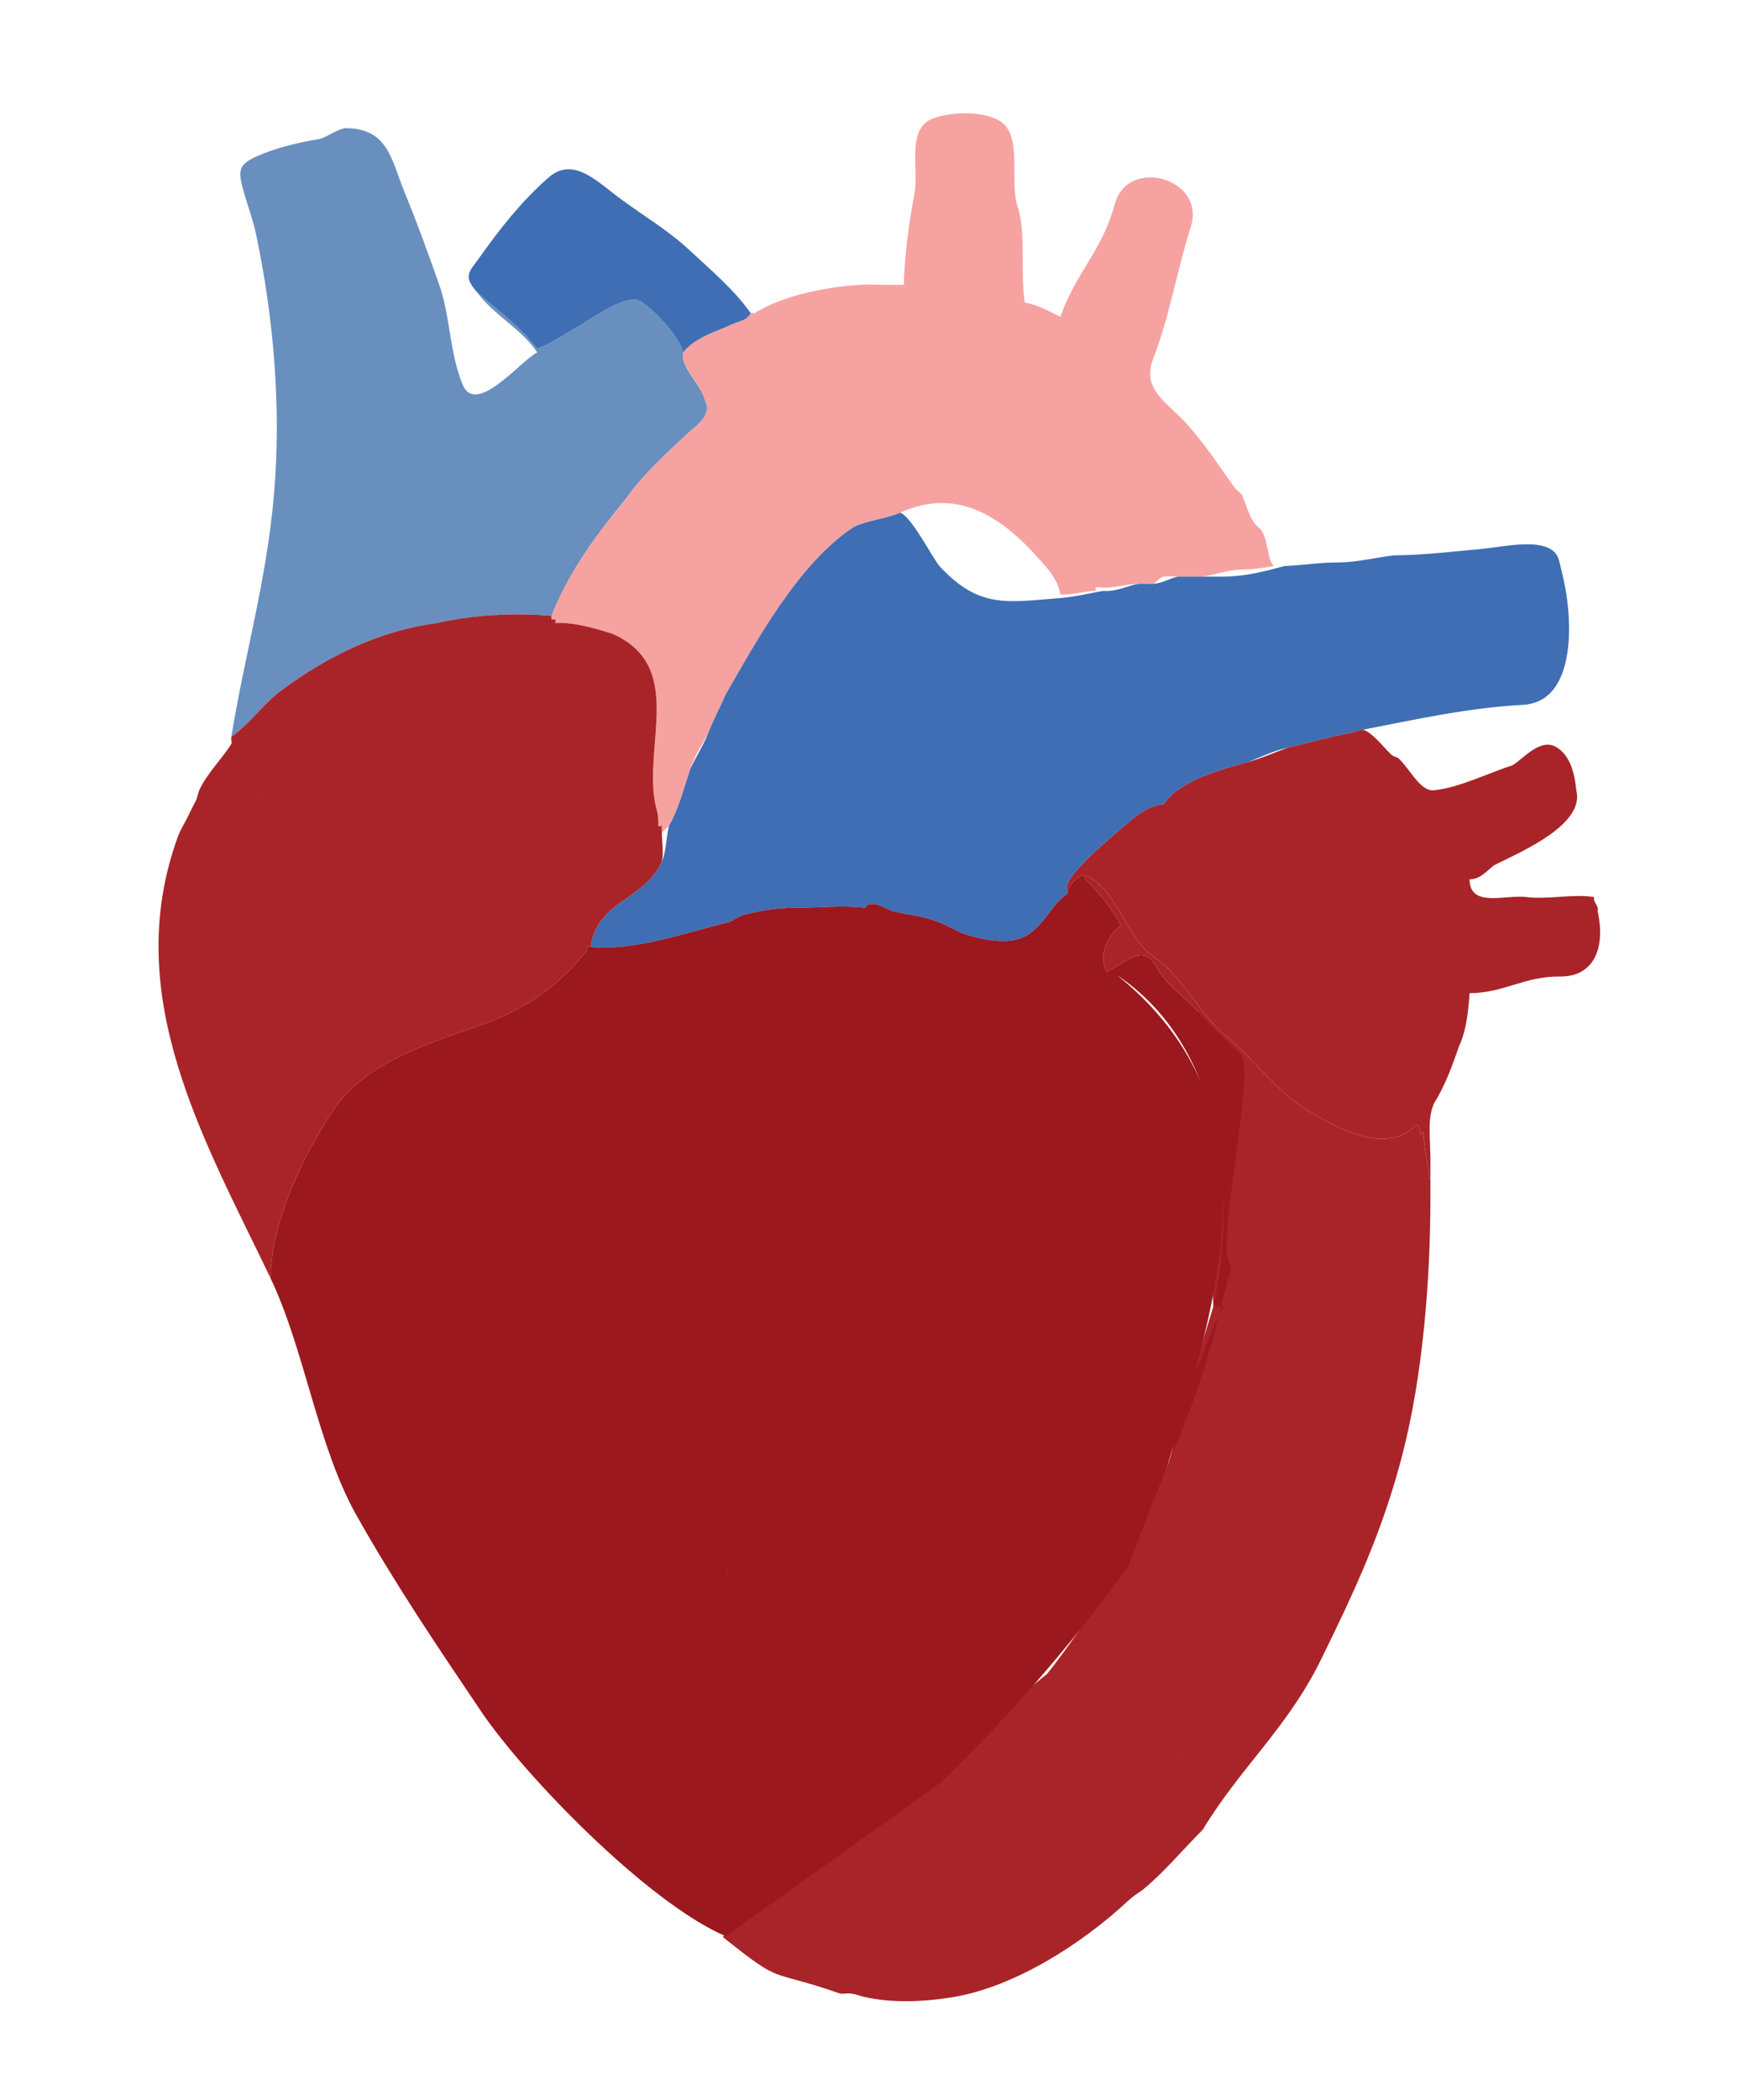 <?xml version="1.0" encoding="UTF-8" standalone="no"?>
<svg
   viewBox="0 0 489 590"
   width="489"
   height="590"
   version="1.1"
   id="elemento-svg"
   sodipodi:docname="cardiologo.svg"
   inkscape:version="1.3.2 (091e20e, 2023-11-25, custom)"
   xmlns:inkscape="http://www.inkscape.org/namespaces/inkscape"
   xmlns:sodipodi="http://sodipodi.sourceforge.net/DTD/sodipodi-0.dtd"
   xmlns="http://www.w3.org/2000/svg"
   xmlns:svg="http://www.w3.org/2000/svg">
   <defs
      id="defs176" />
   <sodipodi:namedview
      id="namedview176"
      pagecolor="#ffffff"
      bordercolor="#999999"
      borderopacity="1"
      inkscape:showpageshadow="2"
      inkscape:pageopacity="0"
      inkscape:pagecheckerboard="0"
      inkscape:deskcolor="#d1d1d1"
      inkscape:zoom="0.94320853"
      inkscape:cx="41.878332"
      inkscape:cy="341.38792"
      inkscape:window-width="1277"
      inkscape:window-height="1048"
      inkscape:window-x="634"
      inkscape:window-y="1080"
      inkscape:window-maximized="0"
      inkscape:current-layer="elemento-svg" />
   <g
      id="elemento-1"
      style="display:inline">
      <path
         id="seleccion"
         d="m 198,112 c -1.33,-3.99 -4.89,-6.96 -6,-11 -4.96,-4.34 -7.75,-12.34 -14,-15 -0.09,5.18 7.37,12.26 8.75,16.25 1.37,4 10.73,13.52 11.25,9.75 z M 68,52 c 1.18,4.75 2.98,9.16 4,14 4.91,23.32 7.11,48.69 4.99,72.99 -2.12,24.3 -8.15,44.65 -11.99,68.01 5.18,-3.62 8.98,-9.27 14,-13 13.1,-9.74 27.78,-16.89 44,-19 9.55,-2.22 21.4,-2.96 32,-2 4.86,-12.39 12.78,-22.99 21,-33 4.58,-6.54 10.99,-12.38 17,-18 1.5,-1.4 4.11,-3.27 5,-5 -6.44,-1.04 -8.12,-7.52 -13,-11 -8.98,12.07 -19.27,28.49 -32.25,37.75 -12.98,9.26 -31.39,26.91 -49.05,17.55 C 86.04,151.95 95.1,121.81 89.93,105.07 84.75,88.34 82.66,66.02 77,49 c -3.06,2.35 -7.64,-0.81 -9,3 z m 38,-10 c -4.09,-0.59 -7.56,4.36 -11,3 2.86,9.95 10.52,18.5 13.74,29.26 3.22,10.75 8.9,21.24 10.26,32.74 2.86,-21.96 -6.27,-45.24 -13,-65 z M 90,39 c -6.02,1.02 -12.49,2.48 -18,5 -0.18,1.53 -2.82,0.99 -2,3 11.09,-2.5 23.89,-3.13 33,-10 -4.52,-0.06 -8.72,1.28 -13,2 z m 0,0 c 4.28,-0.72 8.48,-2.06 13,-2 -9.11,6.87 -21.91,7.5 -33,10 -0.82,-2.01 1.82,-1.47 2,-3 -4.47,2.05 -5.1,3.56 -4,8 1.36,-3.81 5.94,-0.65 9,-3 5.66,17.02 7.75,39.34 12.93,56.07 5.17,16.74 -3.89,46.88 13.77,56.23 17.66,9.36 36.07,-8.29 49.05,-17.55 12.98,-9.26 23.27,-25.68 32.25,-37.75 4.88,3.48 6.56,9.96 13,11 1.18,-2.28 0.72,-2.84 0,-5 -0.52,3.77 -9.88,-5.75 -11.25,-9.75 C 185.37,98.26 177.91,91.18 178,86 c 6.25,2.66 9.04,10.66 14,15 -0.13,-0.46 0.12,-1.53 0,-2 -1.18,-4.54 -7.67,-11.46 -11.75,-14.25 -4.08,-2.79 -14.42,5.18 -18.25,7.25 -3.54,1.91 -7.16,4.6 -11,6 -4.77,-6.32 -11.25,-10.86 -17,-16 4.71,6.53 12.4,10.17 17,17 -4.41,2.03 -17.24,18.19 -21,9 -3.77,-9.19 -3.37,-19.06 -6.67,-28.33 -3.3,-9.27 -5.7,-16.05 -9.55,-25.45 C 109.92,44.83 109.16,36 97,36 c -2.03,0.25 -5.06,2.43 -7,3 m 16,3 c 6.73,19.76 15.86,43.04 13,65 C 117.64,95.5 111.96,85.01 108.74,74.26 105.52,63.5 97.86,54.95 95,45 c 3.44,1.36 6.91,-3.59 11,-3 z"
         style="display:inline;fill:#698fbf;fill-opacity:1"
         inkscape:label="seleccion" />
   </g>
   <g
      id="elemento-2"
      style="display:inline">
      <path
         id="seleccion"
         d="m 204,195 c 8.48,-14.74 20.47,-36.88 36,-47 -16.27,7.7 -29.33,32.06 -36,47 z m -49,-22 c -0.17,0.43 0,1 0,1 0.5,0 1,0 1,0 2.31,-1.04 1.22,-2.14 2,-4 4.4,-10.46 11.54,-20.77 18,-30 -8.22,10.01 -16.14,20.61 -21,33 z m 31,59 c -0.08,0.49 0,1.5 0,2 0.21,-0.6 1.69,-1.47 2,-2 2.75,-4.72 4.26,-10.79 6,-16 1.22,-3.65 3.28,-6.81 5,-10 1.49,-3.75 3.37,-7.35 5,-11 6.67,-14.94 19.73,-39.3 36,-47 3.98,-1.88 9.09,-2.25 13,-4 15.39,-6.88 27.63,0.21 39,13 2.52,2.84 5.4,5.96 6,10 3.65,0.13 6.46,-0.91 10,-1 -0.23,-0.34 0,-1 0,-1 -3,0 -6,0 -9,0 -5.96,-18.89 -31.96,-31.88 -49.77,-23.77 -17.81,8.11 -29.52,22.89 -37.98,39.02 -8.46,16.13 -22.09,33.58 -25.25,51.75 z m -14,-54 c 20.2,8.82 9.24,30.06 12,47 0.34,2.1 1.09,3.68 1,6 -0.02,0.5 0,1 0,1 0.25,0.25 1,0 1,0 3.16,-18.17 16.79,-35.62 25.25,-51.75 8.46,-16.13 20.17,-30.91 37.98,-39.02 17.81,-8.11 43.81,4.88 49.77,23.77 3,0 6,0 9,0 0.5,0 1,0 1,0 -1.33,-7.85 -7.61,-14.66 -13.75,-21.25 -6.14,-6.59 -13.2,-12.1 -21.58,-15.42 -8.37,-3.32 -24,-3.34 -32,0.34 -8,3.69 -21.76,5.57 -17.67,15.33 -4.32,-2.92 -7.29,-2.05 -4,3 -4.14,0.5 -2.43,-3.87 -6,-3 -11.92,12.07 -24.44,25.51 -29,43 -3.8,-3.27 -7.66,-7.33 -13,-9 z m -14,-8 c -0.78,1.86 0.31,2.96 -2,4 0.25,0.25 0,1 0,1 5.47,-0.2 10.95,1.42 16,3 5.34,1.67 9.2,5.73 13,9 4.56,-17.49 17.08,-30.93 29,-43 3.57,-0.87 1.86,3.5 6,3 -3.29,-5.05 -0.32,-5.92 4,-3 -4.09,-9.76 9.67,-11.64 17.67,-15.33 8,-3.68 23.63,-3.66 32,-0.34 8.38,3.32 15.44,8.83 21.58,15.42 6.14,6.59 12.42,13.4 13.75,21.25 3.89,0.42 7.14,-0.93 11,-1 1.33,-0.03 2.67,0.06 4,0 0.8,-0.2 1.85,-1.78 3,-2 -22.32,-48.12 -92.05,-65.04 -129,-26 -4.99,-0.42 -6.29,-5.64 -10,-7 -0.69,5.09 -10.35,6.51 -8,12 -4.82,-0.05 -9.75,7.52 -12.08,12.92 -2.32,5.41 -7.1,11.14 -9.92,16.08 z m 41,-52 c 5.93,-5.54 -3.94,-12.23 -5,-18 1.59,-0.17 2.03,-2.12 3,-3 -9.23,6.59 6.53,12.17 2,21 z m -7,-19 c 0.12,0.47 -0.13,1.54 0,2 1.11,4.04 4.67,7.01 6,11 0.72,2.16 1.18,2.72 0,5 -0.89,1.73 -3.5,3.6 -5,5 2.16,-1.41 4.28,-1.71 6,-4 4.53,-8.83 -11.23,-14.41 -2,-21 1.82,-1.3 4.11,-2.08 6,-3 0.95,-0.67 1.96,-2.35 3,-3 -4.47,2.07 -10.71,3.75 -14,8 z m 14,-8 c -1.04,0.65 -2.05,2.33 -3,3 3.68,-1.8 7.56,-4.24 11,-6 -1.39,0.37 -1.05,0.88 -2,0 0,0 -0.86,-0.22 -1,0 -1.37,2.2 -2.9,2.03 -5,3 z m 23,-7 c -5.58,0.54 -9.77,2.59 -15,4 -3.44,1.76 -7.32,4.2 -11,6 -1.89,0.92 -4.18,1.7 -6,3 -0.97,0.88 -1.41,2.83 -3,3 1.06,5.77 10.93,12.46 5,18 -1.72,2.29 -3.84,2.59 -6,4 -6.01,5.62 -12.42,11.46 -17,18 -6.46,9.23 -13.6,19.54 -18,30 2.82,-4.94 7.6,-10.67 9.92,-16.08 2.33,-5.4 7.26,-12.97 12.08,-12.92 -2.35,-5.49 7.31,-6.91 8,-12 3.71,1.36 5.01,6.58 10,7 36.95,-39.04 106.68,-22.12 129,26 1.23,-0.23 2.75,0 4,0 2.33,0 4.67,0 7,0 3.43,-0.53 6.81,-1.92 11,-2 3.32,-0.07 5.97,-0.43 9,-1 -2.02,-1.72 -1.54,-8.72 -4.23,-10.77 -2.69,-2.05 -3.39,-6.52 -4.77,-9.23 -0.46,-0.65 -1.48,-1.28 -2,-2 -6.33,-9.34 -17.17,-14.31 -20,-24 -6.1,2.35 -10.09,-4.46 -14,-8 1.81,-0.6 5.23,3.65 5,0 -3.02,-0.63 -8.15,-2.72 -10,1 11.08,7.73 21.96,16.13 28,28 -4.14,-1.59 -6.2,-9.04 -11,-6 -3.44,-11.11 -15.67,-14.13 -24.77,-21.23 C 291.13,99.67 276.86,99 266,96 c -10.86,-3 -31.79,7.6 -34,-7 10.09,-1.6 20.11,-3.41 30,-2 0.35,-2.35 -3.53,-3.76 -1,-6 -10.34,-0.16 -21.17,1.95 -32,3 z m -17,4 c 0.95,0.88 0.61,0.37 2,0 5.23,-1.41 9.42,-3.46 15,-4 3.77,-0.96 9.12,-3.37 13,-4 -9.4,0.51 -21.99,2.95 -30,8 z M 334,58 c -2,-5.38 -9.53,-7.83 -15,-8 2.29,5.13 9.51,7.46 15,8 z m -92,22 c -3.88,0.63 -9.23,3.04 -13,4 10.83,-1.05 21.66,-3.16 32,-3 -2.53,2.24 1.35,3.65 1,6 -9.89,-1.41 -19.91,0.4 -30,2 2.21,14.6 23.14,4 34,7 10.86,3 25.13,3.67 34.23,10.77 9.1,7.1 21.33,10.12 24.77,21.23 4.8,-3.04 6.86,4.41 11,6 -6.04,-11.87 -16.92,-20.27 -28,-28 1.85,-3.72 6.98,-1.63 10,-1 0.23,3.65 -3.19,-0.6 -5,0 3.91,3.54 7.9,10.35 14,8 2.83,9.69 13.67,14.66 20,24 -4.84,-6.64 -7.65,-11.34 -13.3,-17.7 -5.66,-6.35 -12.87,-9.72 -9.7,-18.3 4.96,-13.01 6.4,-23.75 10.67,-37.33 C 338.94,50.09 316.96,43.91 313.3,57.3 309.65,70.7 302.46,76.32 298,89 c -3.23,-1.63 -6.44,-3.4 -10,-4 -1.27,-7.76 0.37,-19.87 -2.02,-26.98 -2.4,-7.1 1.59,-20.04 -4.98,-24.02 -2.96,5.62 -14.7,3.36 -20,1 0.35,-0.8 1.37,-1.59 2,-2 -8.76,2.51 -4.54,14.28 -6.07,21.93 -1.54,7.65 -2.7,16.95 -2.93,25.07 -3.99,0.16 -8.01,-0.22 -12,0 m 92,-22 c -5.49,-0.54 -12.71,-2.87 -15,-8 5.47,0.17 13,2.62 15,8 z M 263,33 c -0.63,0.41 -1.65,1.2 -2,2 5.3,2.36 17.04,4.62 20,-1 -4.67,-2.83 -12.92,-2.58 -18,-1 z"
         style="display:inline;fill:#f6a2a1;fill-opacity:1"
         inkscape:label="seleccion" />
   </g>
   <g
      id="elemento-3"
      style="display:inline">
      <path
         id="seleccion"
         d="m 244,254 c 3,-0.36 4.75,1.21 7,2 1.55,0.23 3.28,0.76 5,1 5.65,0.8 9.33,2.53 14,5 5.06,1.82 13.68,3.85 18.69,0.69 5.02,-3.15 6.72,-8.48 11.31,-11.69 0.22,-0.36 0,-1 0,-1 -2.2,-2.91 13.03,-15.46 16,-18 3.16,-2.7 5.98,-5.06 10,-6 0.47,-0.11 1,0 1,0 4.51,-6.92 16.75,-9.98 24,-12 3.56,-1.45 6.74,-3.04 11,-4 5.95,-1.34 10.94,-2.88 17,-4 0.78,-0.14 2.77,-0.76 4,-1 14.88,-2.9 29.53,-6.16 45,-7 0.78,-1.94 3.43,-0.61 5,-1 -3.73,-10.33 -0.22,-24.46 -13,-22 -12.78,2.46 -21.92,0.19 -32.93,3.07 -11,2.88 -20.07,3.65 -29.85,7.15 -9.77,3.5 -18.22,4.9 -26.99,9.01 -8.77,4.1 -16.99,7.47 -25.15,11.85 -8.16,4.38 -14.67,8.93 -22,14 -7.34,5.06 -15.13,9.26 -21.33,15.67 -6.2,6.41 -12.37,11.34 -17.75,18.25 z m 195,-93 c -0.32,-1.25 -0.61,-2.82 -1,-4 -6.32,-0.26 -5.11,9.27 -5,15 0.11,5.73 -1.1,14.75 2,20 5.87,-6.16 5.07,-22.79 4,-31 z m -12,-5 c -43.39,2.28 -86.19,7.58 -126,23 7.53,0.73 16.03,-3.38 24.32,-4.68 8.3,-1.29 16.91,-3.64 25.46,-4.54 8.55,-0.9 17.81,-2.02 26.22,-3.78 8.41,-1.76 19.8,-0.45 27.99,-2.01 8.2,-1.55 22.18,1.3 22.01,-7.99 z m -35,0 c -4.93,0.48 -10.38,2 -16,2 -5.22,0 -10.05,0.83 -15,1 -5.86,1.61 -11.21,3 -18,3 -1.67,0 -3.33,0 -5,0 -2.33,0 -4.67,0 -7,0 -2.16,0.37 -4.18,1.88 -7,2 -1.33,0.06 -2.67,-0.03 -4,0 -3.17,0.51 -6.03,2.28 -10,2 -3.67,0.62 -7.74,1.66 -12,2 -15.05,1.19 -22.86,3.05 -34,-9 1.67,3.08 5.27,4.89 7,8 -6.25,-0.41 -14.13,0.72 -19.78,2.22 -5.64,1.51 -10.11,4.12 -14.47,7.53 -4.36,3.41 -7.9,6.17 -11.45,10.55 -3.54,4.39 -4.71,8.99 -8.38,13.62 -3.66,4.64 -2.46,10.98 -5.99,16.01 -3.54,5.03 -1.43,12.73 -1.93,18.07 -0.5,5.34 2.76,17.69 0,22 4.87,-1.3 9.74,-2 15,-2 6.17,0 12.88,-0.75 19,0 0.23,-0.05 0.79,-0.73 1,-1 5.38,-6.91 11.55,-11.84 17.75,-18.25 6.2,-6.41 13.99,-10.61 21.33,-15.67 7.33,-5.07 13.84,-9.62 22,-14 8.16,-4.38 16.38,-7.75 25.15,-11.85 8.77,-4.11 17.22,-5.51 26.99,-9.01 9.78,-3.5 18.85,-4.27 29.85,-7.15 11.01,-2.88 20.15,-0.61 32.93,-3.07 12.78,-2.46 9.27,11.67 13,22 -1.57,0.39 -4.22,-0.94 -5,1 15.44,-0.84 14.09,-25.05 11,-37 1.07,8.21 1.87,24.84 -4,31 -3.1,-5.25 -1.89,-14.27 -2,-20 -0.11,-5.73 -1.32,-15.26 5,-15 -2.18,-6.61 -15.12,-3.38 -21.78,-2.78 -6.66,0.6 -16.76,1.78 -24.22,1.78 m 35,0 c 0.17,9.29 -13.81,6.44 -22.01,7.99 -8.19,1.56 -19.58,0.25 -27.99,2.01 -8.41,1.76 -17.67,2.88 -26.22,3.78 -8.55,0.9 -17.16,3.25 -25.46,4.54 -8.29,1.3 -16.79,5.41 -24.32,4.68 39.81,-15.42 82.61,-20.72 126,-23 z m -187,-8 c -15.53,10.12 -27.52,32.26 -36,47 -1.63,3.65 -3.51,7.25 -5,11 -1.37,3.45 -3.54,6.84 -5,10 -1.74,5.21 -3.25,11.28 -6,16 -0.82,3.37 -0.72,7.07 -2,10 -4.75,10.88 -18.23,10.99 -20,24 12.01,1.3 27.54,-4.21 39,-7 1.1,-0.48 2.56,-1.62 4,-2 2.76,-4.31 -0.5,-16.66 0,-22 0.5,-5.34 -1.61,-13.04 1.93,-18.07 3.53,-5.03 2.33,-11.37 5.99,-16.01 3.67,-4.63 4.84,-9.23 8.38,-13.62 3.55,-4.38 7.09,-7.14 11.45,-10.55 4.36,-3.41 8.83,-6.02 14.47,-7.53 5.65,-1.5 13.53,-2.63 19.78,-2.22 -1.73,-3.11 -5.33,-4.92 -7,-8 -2.4,-3.05 -7.77,-13.73 -11,-15 -3.91,1.75 -9.02,2.12 -13,4 z M 134,82 c 5.75,5.14 12.23,9.68 17,16 3.84,-1.4 7.46,-4.09 11,-6 0.43,-1.95 2.67,-2.01 4,-3 -4.62,-7.53 -11.2,-15.19 -19,-20 -0.97,5.29 -14.22,9.6 -13,13 z m 20,-32 c -7.61,6.76 -13.24,13.94 -19,22 -0.93,1.53 -1.23,3.17 -1,5 10.42,-5.8 20.63,-16.67 24,-28 -1.59,-0.45 -2.69,0.53 -4,1 z m 0,0 c 1.31,-0.47 2.41,-1.45 4,-1 -3.37,11.33 -13.58,22.2 -24,28 -0.23,-1.83 0.07,-3.47 1,-5 -3.23,4.52 -4.94,5.43 -1,10 -1.22,-3.4 12.03,-7.71 13,-13 7.8,4.81 14.38,12.47 19,20 -1.33,0.99 -3.57,1.05 -4,3 3.83,-2.07 14.17,-10.04 18.25,-7.25 4.08,2.79 10.57,9.71 11.75,14.25 3.29,-4.25 9.53,-5.93 14,-8 2.1,-0.97 3.63,-0.8 5,-3 -4.54,-6.49 -11.34,-12.24 -17.25,-17.75 -5.92,-5.5 -12.85,-9.58 -19.5,-14.5 C 167.59,50.84 161.02,43.76 154,50 Z"
         inkscape:label="seleccion"
         style="display:inline;fill:#3f6eb4;fill-opacity:1;stroke:none;stroke-opacity:0.304" />
   </g>
   <g
      id="elemento-4"
      style="display:inline">
      <path
         id="seleccion"
         d="m 165,266 c 0.25,-0.25 1,0 1,0 1.77,-13.01 15.25,-13.12 20,-24 0.57,-2.35 0,-5.57 0,-8 0,-0.5 -0.08,-1.51 0,-2 0,0 -0.75,0.25 -1,0 0.45,6.76 -3.46,16.85 -9.77,18.23 -6.31,1.38 -12.86,12.36 -10.23,15.77 z M 50,235 c -16.34,44.83 7.53,85.39 26,124 0.33,-15.87 8.89,-33.89 17.75,-47.25 8.87,-13.35 27.15,-18.8 41.25,-23.75 12.45,-4.37 21.74,-10.71 30,-21 0.24,-0.3 0,-1 0,-1 -2.63,-3.41 3.92,-14.39 10.23,-15.77 6.31,-1.38 10.22,-11.47 9.77,-18.23 0,0 -0.02,-0.5 0,-1 -3.91,9.19 -9.46,12.67 -19,15 -14.7,5.63 -21.44,24.25 -38.99,27.01 -17.55,2.76 -37.48,10.49 -54.26,1.24 C 55.96,265.01 51.66,246.79 53,229 c -0.86,1.85 -2.23,3.89 -3,6 z m 5,-10 c -0.64,1.18 -1.38,2.66 -2,4 -1.34,17.79 2.96,36.01 19.75,45.25 16.78,9.25 36.71,1.52 54.26,-1.24 17.55,-2.76 24.29,-21.38 38.99,-27.01 -5.37,2.98 -11.64,-0.43 -16,3 -6.6,-13.32 -26.86,2.92 -38,-1 -2.72,3.16 1.97,3.71 3,6 -3.28,1.22 -6.47,2.78 -10,3 0.19,-3.46 4.6,-5.28 4,-9 -9.3,0.88 -19.9,1.01 -28.77,-2.23 C 71.36,242.53 66.27,237.02 60,232 c 0,-3.33 0,-6.67 0,-10 -1.48,0.78 -4.95,2.94 -5,3 z m 10,-18 c 0,0 0,0.5 0,1 5.36,-3.74 9.12,-9.75 14,-14 -5.02,3.73 -8.82,9.38 -14,13 z m 0,2 c -2.69,4.32 -6.91,8.34 -9,13 -0.41,0.9 -0.47,2.03 -1,3 0.05,-0.06 3.52,-2.22 5,-3 0,3.33 0,6.67 0,10 6.27,5.02 11.36,10.53 20.23,13.77 8.87,3.24 19.47,3.11 28.77,2.23 0.6,3.72 -3.81,5.54 -4,9 3.53,-0.22 6.72,-1.78 10,-3 -1.03,-2.29 -5.72,-2.84 -3,-6 11.14,3.92 31.4,-12.32 38,1 4.36,-3.43 10.63,-0.02 16,-3 9.54,-2.33 15.09,-5.81 19,-15 0.09,-2.32 -0.66,-3.9 -1,-6 -4.12,-2.56 0.3,-20.46 -4,-14 -0.47,-2.52 1.03,-6.23 -1,-8 -0.77,2.7 1.82,8.64 -2,9 -0.82,-2.9 2.33,-5.5 0,-8 -2.91,2.72 -1.75,3.42 -5,3 -1.56,-4.7 5.11,-5.6 -1,-8 1.31,9.06 -2.59,18.04 -8.77,24.23 -6.18,6.19 -13,6.11 -20.16,5.7 -7.15,-0.42 -21.9,0.1 -29.97,-1.03 -8.07,-1.12 -17.62,-3.23 -26.1,-3.9 -8.48,-0.67 -19.76,0.7 -21,-9 7.35,-10.07 14.8,-19.57 25,-27 -4.45,2.56 -8.73,7.23 -12.75,10.25 C 73.22,201.26 69.99,208.47 65,209 Z m 98,-3 c 10.2,5.08 8.25,-14.3 0.25,-19.25 -8.01,-4.94 -18.35,-10.13 -28.25,-9.75 -9.9,0.38 -23.74,2.5 -31.92,7.08 C 94.9,188.66 84.8,191.59 85,200 c 10.39,-1.58 19.82,1.64 30,3 10.18,1.36 21.1,0.5 29,5 2.22,-3.96 6.64,-1.19 9,-3 -2.28,2.7 -4.33,5.96 -7,8 0.06,2.3 3.03,3.55 5,4 -0.47,-2.93 4.84,-2.37 4,-6 4.03,0.74 7.45,-0.99 8,-5 z M 90,188 c -10.2,7.43 -17.65,16.93 -25,27 1.24,9.7 12.52,8.33 21,9 8.48,0.67 18.03,2.78 26.1,3.9 8.07,1.13 22.82,0.61 29.97,1.03 7.16,0.41 13.98,0.49 20.16,-5.7 6.18,-6.19 10.08,-15.17 8.77,-24.23 6.11,2.4 -0.56,3.3 1,8 3.25,0.42 2.09,-0.28 5,-3 2.33,2.5 -0.82,5.1 0,8 3.82,-0.36 1.23,-6.3 2,-9 2.03,1.77 0.53,5.48 1,8 4.3,-6.46 -0.12,11.44 4,14 -2.76,-16.94 8.2,-38.18 -12,-47 -5.05,-1.58 -10.53,-3.2 -16,-3 -4.72,3.91 -18.28,-2.03 -24.99,0.01 -6.71,2.03 -15.31,2.55 -21.94,5.06 -6.62,2.52 -12.87,4.37 -19.07,7.93 m 73,18 c -0.55,4.01 -3.97,5.74 -8,5 0.84,3.63 -4.47,3.07 -4,6 -1.97,-0.45 -4.94,-1.7 -5,-4 2.67,-2.04 4.72,-5.3 7,-8 -2.36,1.81 -6.78,-0.96 -9,3 -7.9,-4.5 -18.82,-3.64 -29,-5 -10.18,-1.36 -19.61,-4.58 -30,-3 -0.2,-8.41 9.9,-11.34 18.08,-15.92 8.18,-4.58 22.02,-6.7 31.92,-7.08 9.9,-0.38 20.24,4.81 28.25,9.75 8,4.95 9.95,24.33 -0.25,19.25 z m -40,-31 c -16.22,2.11 -30.9,9.26 -44,19 -4.88,4.25 -8.64,10.26 -14,14 0,0 0.22,0.64 0,1 4.99,-0.53 8.22,-7.74 12.25,-10.75 4.02,-3.02 8.3,-7.69 12.75,-10.25 6.2,-3.56 12.45,-5.41 19.07,-7.93 6.63,-2.51 15.23,-3.03 21.94,-5.06 6.71,-2.04 20.27,3.9 24.99,-0.01 0,0 0.25,-0.75 0,-1 0,0 -0.5,0 -1,0 -10.73,0 -21.62,-0.35 -32,1 z m 0,0 c 10.38,-1.35 21.27,-1 32,-1 0,0 -0.17,-0.57 0,-1 -10.6,-0.96 -22.45,-0.22 -32,2 z"
         style="display:inline;fill:#a92429;fill-opacity:1"
         inkscape:label="seleccion" />
   </g>
   <g
      id="elemento-7"
      style="display:inline">
      <path
         id="seleccion"
         d="m 362,210 c -3.43,1.22 -7.16,2.93 -11,4 -7.25,2.02 -19.49,5.08 -24,12 5.54,-5.65 17.34,-7.64 25.02,-10.98 7.69,-3.33 21.08,-8.12 29.98,-7.02 -0.7,-0.28 -2.27,-1.82 -3,-2 -6.06,1.12 -11.05,2.66 -17,4 z m 38,108 c 0.07,3.63 1.49,10.29 2,14 0,-2 0,-4 0,-6 0,-6.1 -0.94,-11.84 1,-16 -1.86,3 -3.08,3.89 -3,8 z m 28,-64 c 4.9,0 16.08,-2.06 20,1 -2.08,-4.18 -15.67,-2 -20,-2 0,0 -0.04,1 0,1 z m 0,0 c -0.04,0 0,-1 0,-1 -3.77,0 -14.94,1.97 -16,-3 0.46,6.28 11.14,4 16,4 z m -16,-4 c 1.06,4.97 12.23,3 16,3 4.33,0 17.92,-2.18 20,2 0.17,0.33 0.95,0.77 1,1 0.43,-1.6 -1.37,-2.46 -1,-4 -5.83,-0.97 -13,0.76 -19,0 -6,-0.76 -15.93,3.17 -16,-5 3.05,0.08 4.95,-2.52 7,-4 -3.28,1.62 -8.37,1.99 -8,7 z m -112,0 c 0.79,-1.62 2.43,-3.23 4,-4 0,0 -0.2,-0.6 0,-1 2.17,-4.43 8.47,-9.47 12,-13 -2.97,2.54 -18.2,15.09 -16,18 z m 4,-5 c -0.2,0.4 0,1 0,1 0.4,-0.2 1,0 1,0 5.69,-3.64 11.08,-11.63 16,-16 -6.26,4.12 -10.78,10.65 -17,15 z m 78,50 c 28.98,4.84 31.19,-30.03 20.3,-49.3 -10.89,-19.28 -40.4,-26.16 -48.3,0.3 2.89,1.86 2.49,2.5 1,5 4.75,-1.91 3.25,5.59 7,7 -1.91,3.96 -8.84,4.39 -7.97,9.97 0.88,5.57 7.85,-0.26 7.97,-3.97 3.34,0.92 1.01,5.04 3,7 0.69,-3.97 1.34,-3.57 5,-5 -3.91,4.48 3.27,6.6 3.81,10.75 0.53,4.15 1.73,8.05 3.19,1.25 2.2,2.56 -0.13,5.25 0,8 2.09,-1.98 3.97,1.43 2,3 4.36,0.9 8.97,3.39 3,6 z m -66,-63 c -3.53,3.53 -9.83,8.57 -12,13 6.22,-4.35 10.74,-10.88 17,-15 2.07,-1.36 3.55,-1.77 5,-4 -4.02,0.94 -6.84,3.3 -10,6 z m 109,-17 c -6.67,2.14 -15.1,6.35 -22,7 -3.9,0.37 -6.59,-5.82 -10,-9 -0.59,-0.36 -1.45,-0.49 -2,-1 0.44,1.67 2.46,2.34 3,4 -12.21,-1.1 -26.8,0.71 -36.25,7.75 -9.44,7.04 -13.5,17.75 -15.75,28.25 -2.25,10.5 3.02,28.09 12,29 2.16,11.03 13.52,13.81 22.92,19.08 9.41,5.26 26.45,2.49 33.08,-6.08 2.16,-4.68 2.63,-9.85 3,-15 9.7,-0.04 15.36,-4.77 25.33,-4.67 9.97,0.1 12.86,-8.48 10.67,-18.33 -0.05,-0.23 -0.83,-0.67 -1,-1 -3.92,-3.06 -15.1,-1 -20,-1 -4.86,0 -15.54,2.28 -16,-4 -0.37,-5.01 4.72,-5.38 8,-7 8.01,-3.96 25.44,-11.44 23,-21 -3.15,-12.34 -8.1,-10.17 -18,-7 m -43,80 c 5.97,-2.61 1.36,-5.1 -3,-6 1.97,-1.57 0.09,-4.98 -2,-3 -0.13,-2.75 2.2,-5.44 0,-8 -1.46,6.8 -2.66,2.9 -3.19,-1.25 -0.54,-4.15 -7.72,-6.27 -3.81,-10.75 -3.66,1.43 -4.31,1.03 -5,5 -1.99,-1.96 0.34,-6.08 -3,-7 -0.12,3.71 -7.09,9.54 -7.97,3.97 -0.87,-5.58 6.06,-6.01 7.97,-9.97 -3.75,-1.41 -2.25,-8.91 -7,-7 1.49,-2.5 1.89,-3.14 -1,-5 7.9,-26.46 37.41,-19.58 48.3,-0.3 10.89,19.27 8.68,54.14 -20.3,49.3 z m 43,-80 c 9.9,-3.17 14.85,-5.34 18,7 -0.39,-3.63 -1.26,-9.68 -5.78,-12.22 -4.52,-2.54 -9.62,3.88 -12.22,5.22 z m -98,11 c 0,0 -0.53,-0.11 -1,0 -1.45,2.23 -2.93,2.64 -5,4 -4.92,4.37 -10.31,12.36 -16,16 8.94,3.38 11.22,17.37 19.25,22.75 8.04,5.37 12.86,16.28 20.5,22.5 7.65,6.22 14.04,15.4 22.48,20.52 8.44,5.12 22.28,12.99 30.77,4.23 1.39,-0.09 0.72,4.19 2,2 -0.08,-4.11 1.14,-5 3,-8 3.09,-4.99 5.15,-10.58 7,-16 -6.63,8.57 -23.67,11.34 -33.08,6.08 -9.4,-5.27 -20.76,-8.05 -22.92,-19.08 -8.98,-0.91 -14.25,-18.5 -12,-29 2.25,-10.5 6.31,-21.21 15.75,-28.25 9.45,-7.04 24.04,-8.85 36.25,-7.75 -0.54,-1.66 -2.56,-2.33 -3,-4 -2.58,-2.33 -6.05,-2.82 -9,-4 -8.9,-1.1 -22.29,3.69 -29.98,7.02 -7.68,3.34 -19.48,5.33 -25.02,10.98 z m 52,-20 c 0.73,0.18 2.3,1.72 3,2 2.95,1.18 6.42,1.67 9,4 -1.94,-1.81 -5.49,-6.48 -8,-7 -1.23,0.24 -3.22,0.86 -4,1 z"
         style="display:inline;fill:#a92429;fill-opacity:1" />
   </g>
   <g
      id="elemento-6"
      style="display:inline">
      <path
         id="seleccion"
         d="m 353,318 c -1.63,12.07 0.27,27.12 0,40 -0.27,12.88 -0.33,27.28 -3.02,38.98 -2.7,11.69 -4.71,22.67 -9.06,32.94 -4.34,10.28 -7.7,20.17 -12.61,29.38 -4.92,9.22 -10.93,17.2 -16.56,25.45 -5.64,8.25 -11.25,15.8 -19,23 -7.74,7.2 -16.55,18.33 -4.98,12.02 11.57,-6.31 13.77,-11.89 22.48,-19.52 8.7,-7.64 12.72,-14.03 19.45,-22.55 6.72,-8.53 8.95,-18.05 14.53,-27.47 5.58,-9.42 9.57,-18.4 12.84,-29.16 3.28,-10.75 6.25,-22.44 7.93,-34.07 1.68,-11.63 1.12,-27.55 -1.07,-38.93 C 361.73,336.69 356.62,328.71 353,318 Z m -18.31,69.69 c 3.87,-7.05 5.51,-14.48 9.31,-20.69 2.86,-1.05 2.68,4.43 5,2 0.02,23.25 -7.99,49.18 -16.68,69.32 -8.69,20.15 -17.21,37.79 -30.07,54.93 -12.86,17.14 -27.24,29.62 -42.25,42.75 26.26,-11.1 48.5,-27.8 67.75,-50.25 19.26,-22.45 33.35,-48.16 39.32,-77.68 5.98,-29.52 3.8,-72 -17.07,-94.07 0.63,5.84 1.11,13.15 1,19 -0.11,5.85 -0.16,13.79 0,19 0.16,5.21 -0.45,14.5 -4,9 -0.89,4.15 -2.01,5.09 -6,6 m 12,-49 c 3.62,10.71 8.73,18.69 10.93,30.07 2.19,11.38 2.75,27.3 1.07,38.93 -1.68,11.63 -4.65,23.32 -7.93,34.07 -3.27,10.76 -7.26,19.74 -12.84,29.16 -5.58,9.42 -7.81,18.94 -14.53,27.47 -6.73,8.52 -10.75,14.91 -19.45,22.55 -8.71,7.63 -10.91,13.21 -22.48,19.52 -11.57,6.31 -2.76,-4.82 4.98,-12.02 7.75,-7.2 13.36,-14.75 19,-23 5.63,-8.25 11.64,-16.23 16.56,-25.45 4.91,-9.21 8.27,-19.1 12.61,-29.38 4.35,-10.27 6.36,-21.25 9.06,-32.94 2.69,-11.7 2.75,-26.1 3.02,-38.98 0.27,-12.88 -1.63,-27.93 0,-40 z m -12,49 c 3.99,-0.91 5.11,-1.85 6,-6 3.55,5.5 4.16,-3.79 4,-9 -0.16,-5.21 -0.11,-13.15 0,-19 0.11,-5.85 -0.37,-13.16 -1,-19 20.87,22.07 23.05,64.55 17.07,94.07 -5.97,29.52 -20.06,55.23 -39.32,77.68 C 308.5,508.2 286.26,524.9 260,536 c 15.01,-13.13 29.39,-25.61 42.25,-42.75 12.86,-17.14 21.38,-34.78 30.07,-54.93 8.69,-20.14 16.7,-46.07 16.68,-69.32 -2.32,2.43 -2.14,-3.05 -5,-2 -3.8,6.21 -5.44,13.64 -9.31,20.69 -3.86,7.06 -3.63,17.02 -6.69,24.31 -3.06,7.29 -6.99,13.92 -10.25,20.75 -3.26,6.84 -6.69,14.3 -10.85,20.15 -4.16,5.85 -8.07,11.64 -12.65,17.35 l -91.161,73.848 C 220.479,558.008 215.46,552.84 236,560 c 0.45,0.16 1.5,0.02 2,0 2.13,-0.07 3.13,0.58 5,1 5.12,-1.51 14.14,1.58 19.3,-1.7 5.16,-3.28 8.32,-6.58 13.7,-8.3 -4.34,-4.86 5.57,-4.58 8.92,-6.08 3.35,-1.5 7.21,-6.33 8.08,-9.92 10.49,-2.06 14.72,-14.8 22.1,-21.9 7.38,-7.1 12.53,-15.19 19.13,-23.87 6.59,-8.68 9.87,-17.54 15.46,-25.54 5.6,-7.99 6.53,-22.59 15.31,-25.69 -0.22,-5.01 3.6,-8.23 -1,-11 5.85,-6.97 5.83,-16.3 8.67,-26.33 2.84,-10.03 2.22,-23.07 1.53,-33.42 -0.69,-10.36 -2.05,-21.05 -4.21,-31.24 C 367.84,325.81 363.66,318 362,308 c -5.21,-2.51 -8.9,-7.44 -13.25,-11.75 -4.35,-4.32 -7.67,-7.15 -12,-12 M 305,247 c 3.82,3.66 7.6,8.2 10,13 -3.83,2.95 -6.41,8.28 -4,13 5.2,-2.4 10.12,-8.07 13.75,-1.75 3.64,6.32 7.67,8.14 12,13 4.33,4.85 7.65,7.68 12,12 4.35,4.31 8.04,9.24 13.25,11.75 1.66,10 5.84,17.81 7.99,28.01 2.16,10.19 3.52,20.88 4.21,31.24 0.69,10.35 1.31,23.39 -1.53,33.42 -2.84,10.03 -2.82,19.36 -8.67,26.33 4.6,2.77 0.78,5.99 1,11 -8.78,3.1 -9.71,17.7 -15.31,25.69 -5.59,8 -8.87,16.86 -15.46,25.54 -6.6,8.68 -11.75,16.77 -19.13,23.87 -7.38,7.1 -11.61,19.84 -22.1,21.9 -0.87,3.59 -4.73,8.42 -8.08,9.92 -3.35,1.5 -13.26,1.22 -8.92,6.08 -5.38,1.72 -8.54,5.02 -13.7,8.3 -5.16,3.28 -14.18,0.19 -19.3,1.7 7.89,1.79 17.1,1.33 25,0 17.21,-2.91 36.04,-14.91 49,-27 1.49,-1.39 2.48,-1.95 4,-3 5.83,-4.71 11.7,-11.7 17,-17 10.86,-17.85 23.76,-28.5 33.23,-47.77 9.47,-19.27 17.42,-36.23 22.99,-58.01 5.58,-21.77 7.78,-48.17 7.78,-72.22 0,-1.33 0,-2.67 0,-4 -0.51,-3.71 -1.93,-10.37 -2,-14 -1.28,2.19 -0.61,-2.09 -2,-2 -8.49,8.76 -22.33,0.89 -30.77,-4.23 -8.44,-5.12 -14.83,-14.3 -22.48,-20.52 -7.64,-6.22 -12.46,-17.13 -20.5,-22.5 -8.03,-5.38 -10.31,-19.37 -19.25,-22.75 0,0 -0.25,0.76 0,1 z"
         style="display:inline;fill:#a92429;fill-opacity:1"
         inkscape:label="seleccion" />
   </g>
   <g
      id="elemento-5"
      style="display:inline">
      <path
         id="seleccion"
         style="display:inline;fill:#9b181e;fill-opacity:1;stroke:none;stroke-opacity:0.304"
         d="m 284,266 c -4.78,0.34 -8.63,-1.08 -13,-2 -3.67,-0.77 -6.52,-1.7 -10,-3 0.17,1.29 1.7,1.75 2,3 -4.4,2.34 -7.08,-3.59 -11,0 2.61,2.54 6.59,4.45 10,6 -3.51,-3.77 1.07,-4.5 5,-4 -3.93,5.56 0.17,6.14 5,7 -4.39,-2.47 -3.16,-6.83 2,-3 -1.06,-3.91 3.98,-3.58 6,-2 -1.83,1.55 -5.43,0.99 -4,5 2.36,-3.54 7.23,-0.21 10.75,1.25 3.53,1.46 9.82,6.81 5.25,1.75 4.17,-0.97 7.96,2.23 11,2 -6.29,3.82 -17.36,-0.3 -21,7 4.36,1.61 9.28,0.83 14,1 1.97,5.74 9.31,8.04 6,15 -0.19,0.41 0.11,1.53 0,2 2.51,1.53 2.36,1.66 4,4 1.93,-0.97 0.89,-5.45 4,-5 14.38,29.18 8.9,70.4 -4.08,98.92 -12.97,28.52 -23.44,51.34 -51.69,69.31 -28.25,17.97 -61.34,-8.74 -74.91,-34.55 C 165.75,409.87 148.85,381.24 151,352 c -3.09,-0.6 -5.18,0.39 -6,3 -1.29,-4.81 4.15,-5.02 7,-7 1.24,-16.4 14.83,1.18 14,11 -0.83,9.82 1.96,24.31 9.25,31.75 7.28,7.45 12.58,14.02 18.5,22.5 5.91,8.48 8.19,20.41 11.25,29.75 1.54,-31.44 -30.37,-49.89 -32,-80 22.57,-1.17 37.6,17.41 50,34 -2.63,-10.03 -7.68,-18.15 -15.25,-25.75 C 200.18,363.64 190.7,359 180.02,357.98 169.35,356.95 169.01,343.09 160.25,336.75 151.49,330.41 145.06,323.98 137,321 c 5.59,7 15.71,8.48 21,16 -8.95,0.76 -17.25,-8.14 -26,-11 -3.16,10.45 0.59,22.07 4.7,31.3 4.11,9.24 9.38,15.07 13.53,24.47 4.14,9.41 6.75,21.33 3.77,32.23 -2.98,10.9 3.47,20.79 10.92,27.08 7.45,6.29 15.42,11.74 16.3,21.7 0.89,9.96 3.55,19.62 14.03,23.97 10.49,4.34 12.76,10.87 19.75,16.25 2.14,-4.59 13.18,1.49 21,2 7.82,0.51 19.07,-1.67 25.77,-5.23 6.71,-3.56 13.21,-7.14 18.33,-12.67 5.12,-5.53 9.56,-11.15 14.15,-16.85 4.58,-5.71 8.49,-11.5 12.65,-17.35 4.16,-5.85 7.59,-13.31 10.85,-20.15 3.26,-6.83 7.19,-13.46 10.25,-20.75 14.616,-48.226 31.906,-101.142 -14,-138 -1.76,8.55 -1.46,20.66 -8,26 -2.64,-4.48 -1.95,-9.83 -2,-15 -2.57,-0.32 -17.01,1.6 -15.74,-2.74 1.26,-4.35 13.91,0.64 16.74,-1.26 1.91,-4.75 2.36,-9.92 3,-15 -1.98,-1.76 -11.32,-4.45 -12,-7 -3.13,3.73 -7.2,6.66 -12,7 m 12,-7 c 0.68,2.55 10.02,5.24 12,7 -0.64,5.08 -1.09,10.25 -3,15 -2.83,1.9 -15.48,-3.09 -16.74,1.26 -1.27,4.34 13.17,2.42 15.74,2.74 0.05,5.17 -0.64,10.52 2,15 6.54,-5.34 6.24,-17.45 8,-26 28.91,19.34 34.16,59.9 27,93 h 3 c -3.8,6.21 -5.44,13.64 -9.31,20.69 -3.86,7.06 -3.63,17.02 -6.69,24.31 -3.06,7.29 -6.99,13.92 -10.25,20.75 -3.26,6.84 -6.69,14.3 -10.85,20.15 -4.16,5.85 -8.07,11.64 -12.65,17.35 -4.59,5.7 -9.03,11.32 -14.15,16.85 -5.12,5.53 -11.62,9.11 -18.33,12.67 -6.7,3.56 -17.95,5.74 -25.77,5.23 -7.82,-0.51 -18.86,-6.59 -21,-2 -6.99,-5.38 -9.26,-11.91 -19.75,-16.25 -10.48,-4.35 -13.14,-14.01 -14.03,-23.97 -0.88,-9.96 -8.85,-15.41 -16.3,-21.7 -7.45,-6.29 -13.9,-16.18 -10.92,-27.08 2.98,-10.9 0.37,-22.82 -3.77,-32.23 -4.15,-9.4 -9.42,-15.23 -13.53,-24.47 -4.11,-9.23 -7.86,-20.85 -4.7,-31.3 8.75,2.86 17.05,11.76 26,11 -5.29,-7.52 -15.41,-9 -21,-16 -4.16,-1.54 -15.59,-9.57 -14,-15 1.6,-5.44 6.97,-14.92 12,-18 -14.1,4.95 -32.38,10.4 -41.25,23.75 C 84.89,325.11 76.33,343.13 76,359 c 9.64,20.16 13.23,47.28 24.23,66.77 11,19.5 22.724,36.827 34.99,55.01 12.005,17.795 46.569,53.612 68.73,63.148 l 60.26,-43.021 c 27.723,-26.671 45.765,-51.204 52.816,-60.787 17.039,-45.302 18.615,-41.442 29.071,-84.676 -5.21,-2.51 7.003,-54.884 2.653,-59.194 -4.35,-4.32 -7.67,-7.15 -12,-12 -4.33,-4.86 -8.36,-6.68 -12,-13 -3.63,-6.32 -8.55,-0.65 -13.75,1.75 -2.41,-4.72 0.17,-10.05 4,-13 -2.4,-4.8 -6.18,-9.34 -10,-13 -4.39,3.07 -5.71,8.07 -9,12 M 178,472 c -36.22,-43.04 -72.73,-96.13 -60,-155 13.9,4.02 4.31,20.39 8.98,31.02 4.66,10.64 7.4,21 14.79,30.21 7.39,9.2 9.66,24.96 7.23,36.77 -2.43,11.81 1.72,24.8 12.23,30.77 10.51,5.97 18.97,14.52 16.77,26.23 z M 296,347 c 4.46,19.16 1.75,44.72 -9.75,60.25 -11.5,15.53 -22.12,28.63 -22.25,46.75 3.43,-7.81 6.32,-18.07 11.25,-25.75 4.93,-7.69 11.56,-13.29 15.98,-21.02 4.42,-7.73 10.43,-17.42 10.44,-26.56 0.01,-9.14 5.1,-25.33 0.33,-33.67 -1.54,-0.22 -5.26,0.2 -6,0 z M 178,472 c 2.2,-11.71 -6.26,-20.26 -16.77,-26.23 C 150.72,439.8 146.57,426.81 149,415 c 2.43,-11.81 0.16,-27.57 -7.23,-36.77 -7.39,-9.21 -10.13,-19.57 -14.79,-30.21 -4.67,-10.63 4.92,-27 -8.98,-31.02 -12.73,58.87 23.78,111.96 60,155 z M 302,346 c 18.45,0.68 11.76,-23.59 7,-34 -1.54,-0.45 -1.12,-2.76 -3,-3 -6.42,12.16 -4.3,24.23 -4,37 z m -18,-5 c 4.61,-1.11 7.63,4.84 12,6 0.74,0.2 4.46,-0.22 6,0 0,0 0.01,-0.5 0,-1 -0.3,-12.77 -2.42,-24.84 4,-37 1.88,0.24 1.46,2.55 3,3 -0.87,-1.9 -1.72,-3.17 -3,-5 -1.64,-2.34 -1.49,-2.47 -4,-4 -2.85,12.13 -8.19,29.28 -18,38 z m 0,0 c 9.81,-8.72 15.15,-25.87 18,-38 0.11,-0.47 -0.19,-1.59 0,-2 -6.43,-4.03 -11.57,-14.5 -19.98,-13.98 -8.41,0.53 -16.25,5.27 -23.02,9.98 2.18,2.41 1.36,2.82 -1,4 7.21,13.75 9.42,29.09 22,39 -4.56,0.98 -4.85,6.15 -8,9 3.98,-1.18 8.89,-5.24 12,-8 z m -23,-80 c 3.48,1.3 6.33,2.23 10,3 -2.69,-0.91 -6.35,-2.86 -9,-4 -2.2,-0.95 -3.54,-1.82 -6,-2 -1.31,-0.1 -2.7,0.19 -4,0 2.65,1.06 6.03,1.89 9,3 z m -5,-3 c 2.46,0.18 3.8,1.05 6,2 2.67,0.81 5.36,1.05 8,2 -4.67,-2.47 -8.35,-4.2 -14,-5 0,0 -0.06,0.99 0,1 z m -4,0 c 1.3,0.19 2.69,-0.1 4,0 -0.06,-0.01 0,-1 0,-1 -1.72,-0.24 -3.45,-0.77 -5,-1 -0.94,-0.14 -2.05,0 -3,0 0.82,0.17 2.86,1.54 4,2 z m -87,9 c -8.26,10.29 -17.55,16.63 -30,21 -5.03,3.08 -10.4,12.56 -12,18 -1.59,5.43 9.84,13.46 14,15 8.06,2.98 14.49,9.41 23.25,15.75 8.76,6.34 9.1,20.2 19.77,21.23 10.68,1.02 20.16,5.66 27.73,13.27 7.57,7.6 12.62,15.72 15.25,25.75 -12.4,-16.59 -27.43,-35.17 -50,-34 1.63,30.11 33.54,48.56 32,80 -3.06,-9.34 -5.34,-21.27 -11.25,-29.75 -5.92,-8.48 -11.22,-15.05 -18.5,-22.5 -7.29,-7.44 -10.08,-21.93 -9.25,-31.75 0.83,-9.82 -12.76,-27.4 -14,-11 -2.85,1.98 -8.29,2.19 -7,7 0.82,-2.61 2.91,-3.6 6,-3 -2.15,29.24 14.75,57.87 28.32,83.68 13.57,25.81 46.66,52.52 74.91,34.55 28.25,-17.97 38.72,-40.79 51.69,-69.31 12.98,-28.52 18.46,-69.74 4.08,-98.92 -3.11,-0.45 -2.07,4.03 -4,5 1.28,1.83 2.13,3.1 3,5 4.76,10.41 11.45,34.68 -7,34 0.01,0.5 0,1 0,1 4.77,8.34 -0.32,24.53 -0.33,33.67 -0.01,9.14 -6.02,18.83 -10.44,26.56 -4.42,7.73 -11.05,13.33 -15.98,21.02 -4.93,7.68 -7.82,17.94 -11.25,25.75 0.13,-18.12 10.75,-31.22 22.25,-46.75 11.5,-15.53 14.21,-41.09 9.75,-60.25 -4.37,-1.16 -7.39,-7.11 -12,-6 -3.11,2.76 -8.02,6.82 -12,8 3.15,-2.85 3.44,-8.02 8,-9 -12.58,-9.91 -14.79,-25.25 -22,-39 2.36,-1.18 3.18,-1.59 1,-4 6.77,-4.71 14.61,-9.45 23.02,-9.98 8.41,-0.52 13.55,9.95 19.98,13.98 3.31,-6.96 -4.03,-9.26 -6,-15 -4.72,-0.17 -9.64,0.61 -14,-1 3.64,-7.3 14.71,-3.18 21,-7 -3.04,0.23 -6.83,-2.97 -11,-2 4.57,5.06 -1.72,-0.29 -5.25,-1.75 -3.52,-1.46 -8.39,-4.79 -10.75,-1.25 -1.43,-4.01 2.17,-3.45 4,-5 -2.02,-1.58 -7.06,-1.91 -6,2 -5.16,-3.83 -6.39,0.53 -2,3 -4.83,-0.86 -8.93,-1.44 -5,-7 -3.93,-0.5 -8.51,0.23 -5,4 -3.41,-1.55 -7.39,-3.46 -10,-6 3.92,-3.59 6.6,2.34 11,0 -0.3,-1.25 -1.83,-1.71 -2,-3 -2.97,-1.11 -6.35,-1.94 -9,-3 -1.14,-0.46 -3.18,-1.83 -4,-2 -1,0 -2,0 -3,0 -14.12,0 -28.39,1.56 -41.32,4.68 -12.94,3.11 -25.11,7.55 -38.68,6.32 z m 40,-8 c -11.46,2.79 -26.99,8.3 -39,7 0,0 -0.75,-0.25 -1,0 0,0 0.24,0.7 0,1 13.57,1.23 25.74,-3.21 38.68,-6.32 12.93,-3.12 27.2,-4.68 41.32,-4.68 -0.69,-0.19 -0.83,-0.86 -2,-1 -6.12,-0.75 -12.83,0 -19,0 -5.59,0.68 -13.11,2.56 -19,4 z m 4,-2 c -1.44,0.38 -2.9,1.52 -4,2 5.89,-1.44 13.41,-3.32 19,-4 -5.26,0 -10.13,0.7 -15,2 z m 34,-2 c 1.17,0.14 1.31,0.81 2,1 1,0 2,0 3,0 0.95,0 2.06,-0.14 3,0 -2.25,-0.79 -4,-2.36 -7,-2 -0.21,0.27 -0.77,0.95 -1,1 z m 27,7 c -2.64,-0.95 -5.33,-1.19 -8,-2 2.65,1.14 6.31,3.09 9,4 4.37,0.92 8.22,2.34 13,2 7.15,-1.02 12.35,-9.13 16,-15 -4.59,3.21 -6.29,8.54 -11.31,11.69 -5.01,3.16 -13.63,1.13 -18.69,-0.69 z m 30,-12 c 0,0 0.22,0.64 0,1 -3.65,5.87 -8.85,13.98 -16,15 4.8,-0.34 8.87,-3.27 12,-7 3.29,-3.93 4.61,-8.93 9,-12 -0.25,-0.24 0,-1 0,-1 0,0 -0.6,-0.2 -1,0 -1.57,0.77 -3.21,2.38 -4,4 z"
         inkscape:label="seleccion" />
   </g>
</svg>